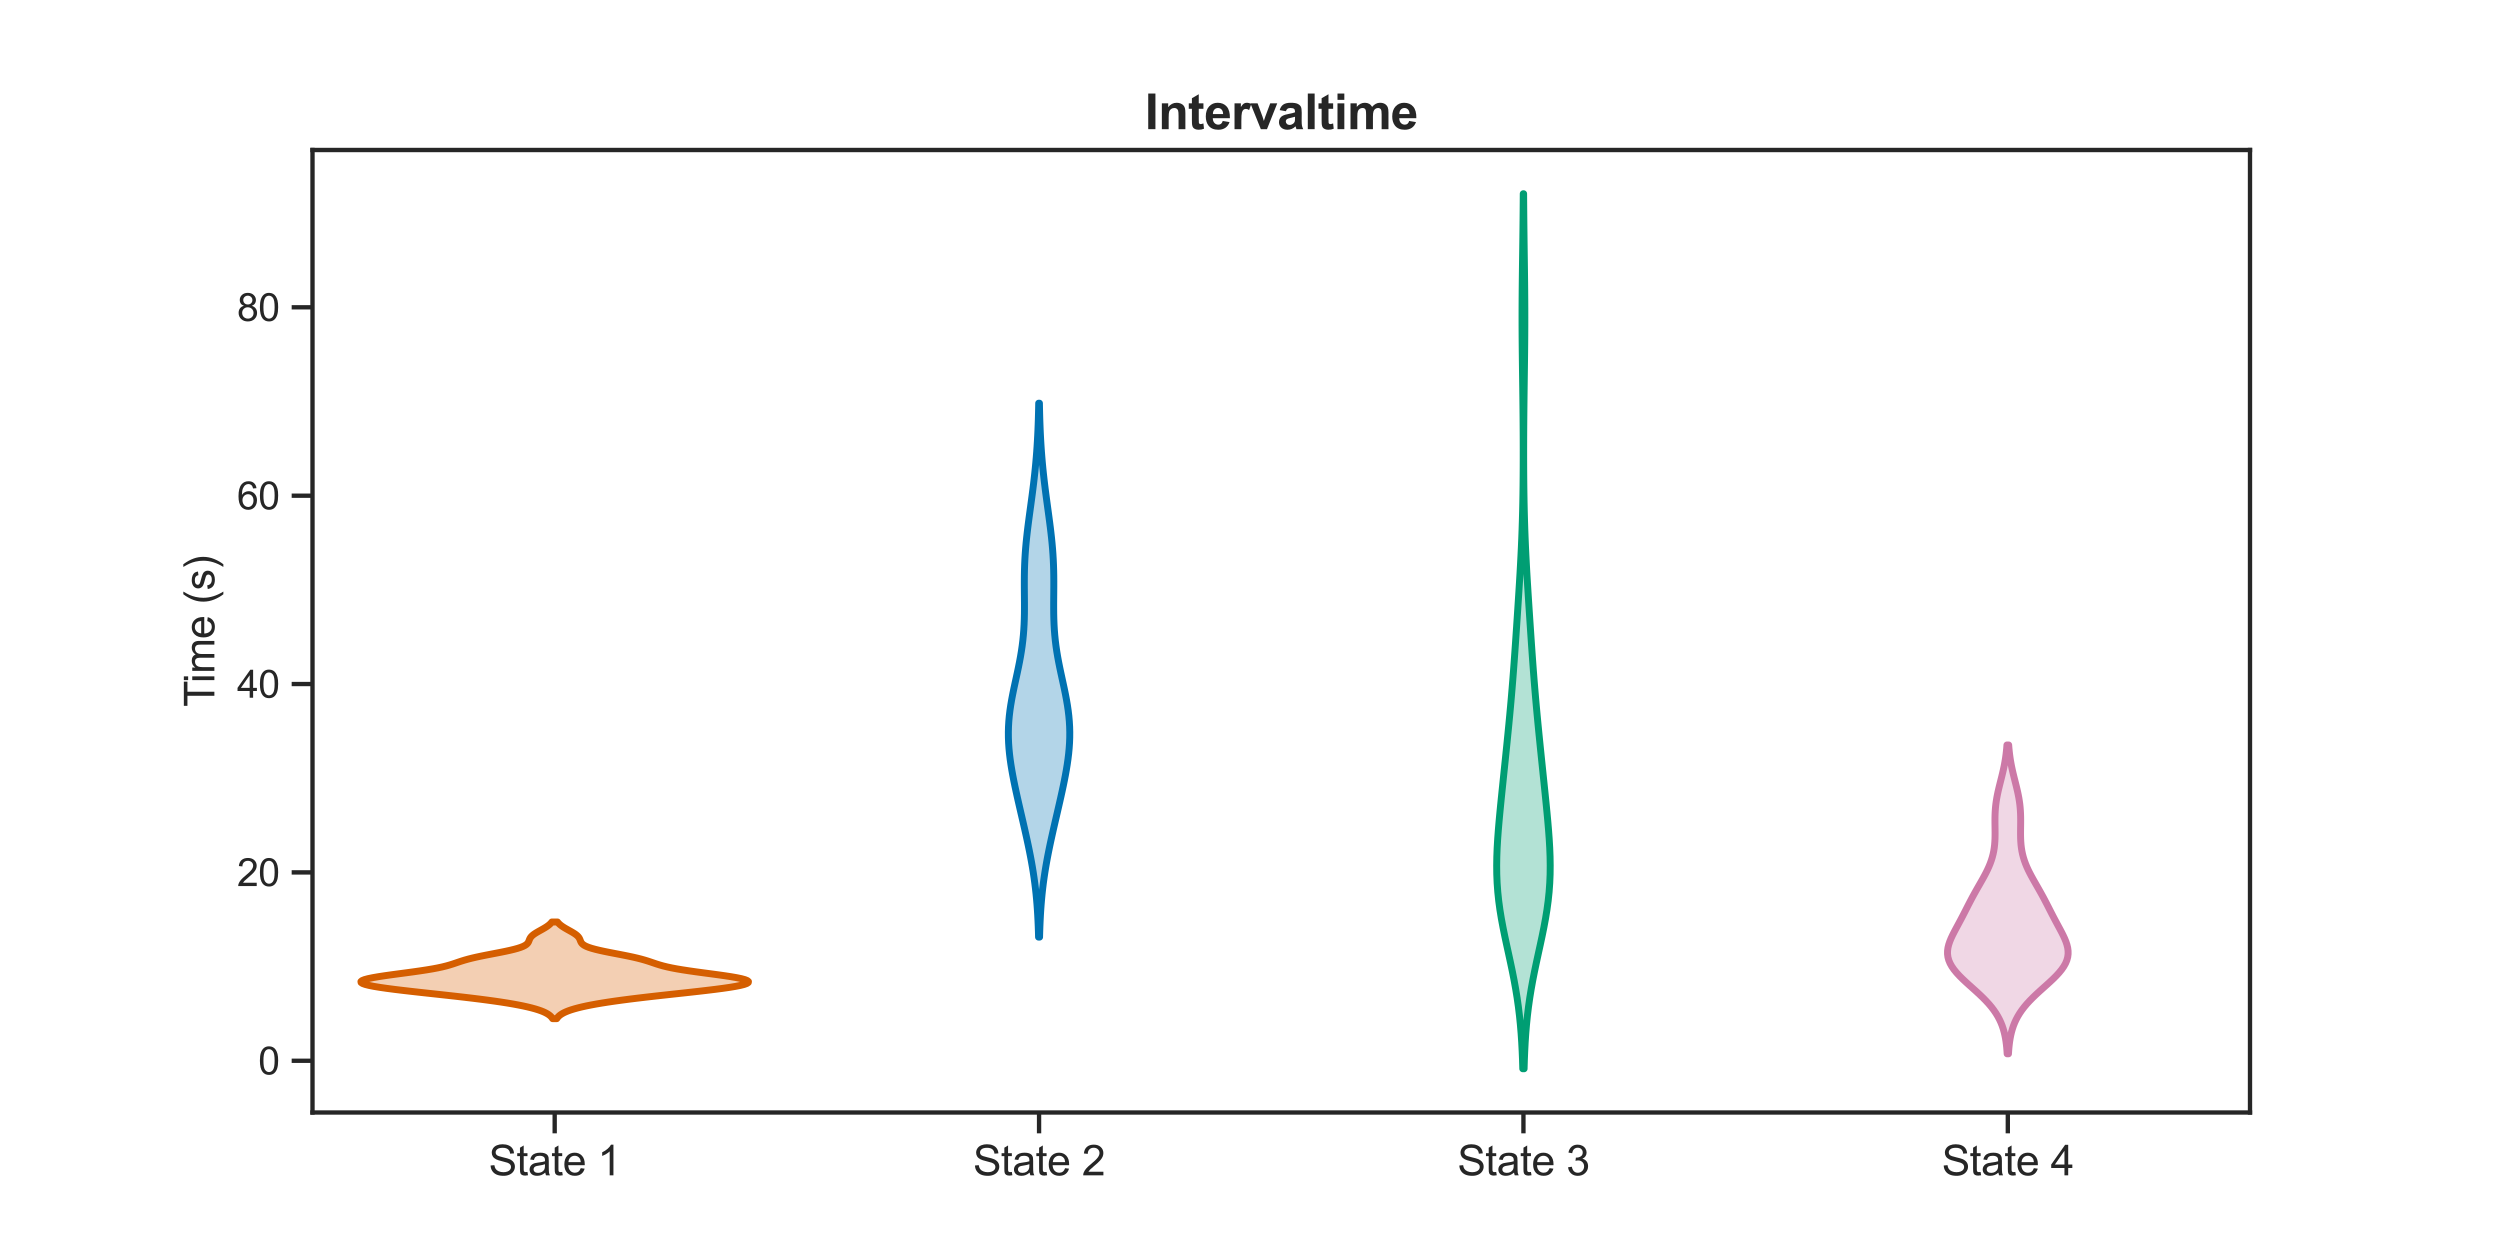 <?xml version="1.0" encoding="utf-8" standalone="no"?>
<!DOCTYPE svg PUBLIC "-//W3C//DTD SVG 1.1//EN"
  "http://www.w3.org/Graphics/SVG/1.1/DTD/svg11.dtd">
<svg xmlns:xlink="http://www.w3.org/1999/xlink" width="720pt" height="360pt" viewBox="0 0 720 360" xmlns="http://www.w3.org/2000/svg" version="1.1">
 <defs>
  <style type="text/css">*{stroke-linejoin: round; stroke-linecap: butt}</style>
 </defs>
 <g id="figure_1">
  <g id="patch_1">
   <path d="M 0 360 
L 720 360 
L 720 0 
L 0 0 
z
" style="fill: #ffffff"/>
  </g>
  <g id="axes_1">
   <g id="patch_2">
    <path d="M 90 320.4 
L 648 320.4 
L 648 43.2 
L 90 43.2 
z
" style="fill: #ffffff"/>
   </g>
   <g id="matplotlib.axis_1">
    <g id="xtick_1">
     <g id="line2d_1">
      <defs>
       <path id="m600a12ad51" d="M 0 0 
L 0 6 
" style="stroke: #262626; stroke-width: 1.25"/>
      </defs>
      <g>
       <use xlink:href="#m600a12ad51" x="159.75" y="320.4" style="fill: #262626; stroke: #262626; stroke-width: 1.25"/>
      </g>
     </g>
     <g id="text_1">
      <!-- State 1 -->
      <g style="fill: #262626" transform="translate(140.738 338.489) scale(0.12 -0.12)">
       <defs>
        <path id="ArialMT-53" d="M 288 1472 
L 859 1522 
Q 900 1178 1048 958 
Q 1197 738 1509 602 
Q 1822 466 2213 466 
Q 2559 466 2825 569 
Q 3091 672 3220 851 
Q 3350 1031 3350 1244 
Q 3350 1459 3225 1620 
Q 3100 1781 2813 1891 
Q 2628 1963 1997 2114 
Q 1366 2266 1113 2400 
Q 784 2572 623 2826 
Q 463 3081 463 3397 
Q 463 3744 659 4045 
Q 856 4347 1234 4503 
Q 1613 4659 2075 4659 
Q 2584 4659 2973 4495 
Q 3363 4331 3572 4012 
Q 3781 3694 3797 3291 
L 3216 3247 
Q 3169 3681 2898 3903 
Q 2628 4125 2100 4125 
Q 1550 4125 1298 3923 
Q 1047 3722 1047 3438 
Q 1047 3191 1225 3031 
Q 1400 2872 2139 2705 
Q 2878 2538 3153 2413 
Q 3553 2228 3743 1945 
Q 3934 1663 3934 1294 
Q 3934 928 3725 604 
Q 3516 281 3123 101 
Q 2731 -78 2241 -78 
Q 1619 -78 1198 103 
Q 778 284 539 648 
Q 300 1013 288 1472 
z
" transform="scale(0.016)"/>
        <path id="ArialMT-74" d="M 1650 503 
L 1731 6 
Q 1494 -44 1306 -44 
Q 1000 -44 831 53 
Q 663 150 594 308 
Q 525 466 525 972 
L 525 2881 
L 113 2881 
L 113 3319 
L 525 3319 
L 525 4141 
L 1084 4478 
L 1084 3319 
L 1650 3319 
L 1650 2881 
L 1084 2881 
L 1084 941 
Q 1084 700 1114 631 
Q 1144 563 1211 522 
Q 1278 481 1403 481 
Q 1497 481 1650 503 
z
" transform="scale(0.016)"/>
        <path id="ArialMT-61" d="M 2588 409 
Q 2275 144 1986 34 
Q 1697 -75 1366 -75 
Q 819 -75 525 192 
Q 231 459 231 875 
Q 231 1119 342 1320 
Q 453 1522 633 1644 
Q 813 1766 1038 1828 
Q 1203 1872 1538 1913 
Q 2219 1994 2541 2106 
Q 2544 2222 2544 2253 
Q 2544 2597 2384 2738 
Q 2169 2928 1744 2928 
Q 1347 2928 1158 2789 
Q 969 2650 878 2297 
L 328 2372 
Q 403 2725 575 2942 
Q 747 3159 1072 3276 
Q 1397 3394 1825 3394 
Q 2250 3394 2515 3294 
Q 2781 3194 2906 3042 
Q 3031 2891 3081 2659 
Q 3109 2516 3109 2141 
L 3109 1391 
Q 3109 606 3145 398 
Q 3181 191 3288 0 
L 2700 0 
Q 2613 175 2588 409 
z
M 2541 1666 
Q 2234 1541 1622 1453 
Q 1275 1403 1131 1340 
Q 988 1278 909 1158 
Q 831 1038 831 891 
Q 831 666 1001 516 
Q 1172 366 1500 366 
Q 1825 366 2078 508 
Q 2331 650 2450 897 
Q 2541 1088 2541 1459 
L 2541 1666 
z
" transform="scale(0.016)"/>
        <path id="ArialMT-65" d="M 2694 1069 
L 3275 997 
Q 3138 488 2766 206 
Q 2394 -75 1816 -75 
Q 1088 -75 661 373 
Q 234 822 234 1631 
Q 234 2469 665 2931 
Q 1097 3394 1784 3394 
Q 2450 3394 2872 2941 
Q 3294 2488 3294 1666 
Q 3294 1616 3291 1516 
L 816 1516 
Q 847 969 1125 678 
Q 1403 388 1819 388 
Q 2128 388 2347 550 
Q 2566 713 2694 1069 
z
M 847 1978 
L 2700 1978 
Q 2663 2397 2488 2606 
Q 2219 2931 1791 2931 
Q 1403 2931 1139 2672 
Q 875 2413 847 1978 
z
" transform="scale(0.016)"/>
        <path id="ArialMT-20" transform="scale(0.016)"/>
        <path id="ArialMT-31" d="M 2384 0 
L 1822 0 
L 1822 3584 
Q 1619 3391 1289 3197 
Q 959 3003 697 2906 
L 697 3450 
Q 1169 3672 1522 3987 
Q 1875 4303 2022 4600 
L 2384 4600 
L 2384 0 
z
" transform="scale(0.016)"/>
       </defs>
       <use xlink:href="#ArialMT-53"/>
       <use xlink:href="#ArialMT-74" x="66.699"/>
       <use xlink:href="#ArialMT-61" x="94.482"/>
       <use xlink:href="#ArialMT-74" x="150.098"/>
       <use xlink:href="#ArialMT-65" x="177.881"/>
       <use xlink:href="#ArialMT-20" x="233.496"/>
       <use xlink:href="#ArialMT-31" x="261.279"/>
      </g>
     </g>
    </g>
    <g id="xtick_2">
     <g id="line2d_2">
      <g>
       <use xlink:href="#m600a12ad51" x="299.25" y="320.4" style="fill: #262626; stroke: #262626; stroke-width: 1.25"/>
      </g>
     </g>
     <g id="text_2">
      <!-- State 2 -->
      <g style="fill: #262626" transform="translate(280.238 338.489) scale(0.12 -0.12)">
       <defs>
        <path id="ArialMT-32" d="M 3222 541 
L 3222 0 
L 194 0 
Q 188 203 259 391 
Q 375 700 629 1000 
Q 884 1300 1366 1694 
Q 2113 2306 2375 2664 
Q 2638 3022 2638 3341 
Q 2638 3675 2398 3904 
Q 2159 4134 1775 4134 
Q 1369 4134 1125 3890 
Q 881 3647 878 3216 
L 300 3275 
Q 359 3922 746 4261 
Q 1134 4600 1788 4600 
Q 2447 4600 2831 4234 
Q 3216 3869 3216 3328 
Q 3216 3053 3103 2787 
Q 2991 2522 2730 2228 
Q 2469 1934 1863 1422 
Q 1356 997 1212 845 
Q 1069 694 975 541 
L 3222 541 
z
" transform="scale(0.016)"/>
       </defs>
       <use xlink:href="#ArialMT-53"/>
       <use xlink:href="#ArialMT-74" x="66.699"/>
       <use xlink:href="#ArialMT-61" x="94.482"/>
       <use xlink:href="#ArialMT-74" x="150.098"/>
       <use xlink:href="#ArialMT-65" x="177.881"/>
       <use xlink:href="#ArialMT-20" x="233.496"/>
       <use xlink:href="#ArialMT-32" x="261.279"/>
      </g>
     </g>
    </g>
    <g id="xtick_3">
     <g id="line2d_3">
      <g>
       <use xlink:href="#m600a12ad51" x="438.75" y="320.4" style="fill: #262626; stroke: #262626; stroke-width: 1.25"/>
      </g>
     </g>
     <g id="text_3">
      <!-- State 3 -->
      <g style="fill: #262626" transform="translate(419.738 338.489) scale(0.12 -0.12)">
       <defs>
        <path id="ArialMT-33" d="M 269 1209 
L 831 1284 
Q 928 806 1161 595 
Q 1394 384 1728 384 
Q 2125 384 2398 659 
Q 2672 934 2672 1341 
Q 2672 1728 2419 1979 
Q 2166 2231 1775 2231 
Q 1616 2231 1378 2169 
L 1441 2663 
Q 1497 2656 1531 2656 
Q 1891 2656 2178 2843 
Q 2466 3031 2466 3422 
Q 2466 3731 2256 3934 
Q 2047 4138 1716 4138 
Q 1388 4138 1169 3931 
Q 950 3725 888 3313 
L 325 3413 
Q 428 3978 793 4289 
Q 1159 4600 1703 4600 
Q 2078 4600 2393 4439 
Q 2709 4278 2876 4000 
Q 3044 3722 3044 3409 
Q 3044 3113 2884 2869 
Q 2725 2625 2413 2481 
Q 2819 2388 3044 2092 
Q 3269 1797 3269 1353 
Q 3269 753 2831 336 
Q 2394 -81 1725 -81 
Q 1122 -81 723 278 
Q 325 638 269 1209 
z
" transform="scale(0.016)"/>
       </defs>
       <use xlink:href="#ArialMT-53"/>
       <use xlink:href="#ArialMT-74" x="66.699"/>
       <use xlink:href="#ArialMT-61" x="94.482"/>
       <use xlink:href="#ArialMT-74" x="150.098"/>
       <use xlink:href="#ArialMT-65" x="177.881"/>
       <use xlink:href="#ArialMT-20" x="233.496"/>
       <use xlink:href="#ArialMT-33" x="261.279"/>
      </g>
     </g>
    </g>
    <g id="xtick_4">
     <g id="line2d_4">
      <g>
       <use xlink:href="#m600a12ad51" x="578.25" y="320.4" style="fill: #262626; stroke: #262626; stroke-width: 1.25"/>
      </g>
     </g>
     <g id="text_4">
      <!-- State 4 -->
      <g style="fill: #262626" transform="translate(559.237 338.489) scale(0.12 -0.12)">
       <defs>
        <path id="ArialMT-34" d="M 2069 0 
L 2069 1097 
L 81 1097 
L 81 1613 
L 2172 4581 
L 2631 4581 
L 2631 1613 
L 3250 1613 
L 3250 1097 
L 2631 1097 
L 2631 0 
L 2069 0 
z
M 2069 1613 
L 2069 3678 
L 634 1613 
L 2069 1613 
z
" transform="scale(0.016)"/>
       </defs>
       <use xlink:href="#ArialMT-53"/>
       <use xlink:href="#ArialMT-74" x="66.699"/>
       <use xlink:href="#ArialMT-61" x="94.482"/>
       <use xlink:href="#ArialMT-74" x="150.098"/>
       <use xlink:href="#ArialMT-65" x="177.881"/>
       <use xlink:href="#ArialMT-20" x="233.496"/>
       <use xlink:href="#ArialMT-34" x="261.279"/>
      </g>
     </g>
    </g>
   </g>
   <g id="matplotlib.axis_2">
    <g id="ytick_1">
     <g id="line2d_5">
      <defs>
       <path id="mbd3a715c57" d="M 0 0 
L -6 0 
" style="stroke: #262626; stroke-width: 1.25"/>
      </defs>
      <g>
       <use xlink:href="#mbd3a715c57" x="90" y="305.5" style="fill: #262626; stroke: #262626; stroke-width: 1.25"/>
      </g>
     </g>
     <g id="text_5">
      <!-- 0 -->
      <g style="fill: #262626" transform="translate(74.383 309.437) scale(0.11 -0.11)">
       <defs>
        <path id="ArialMT-30" d="M 266 2259 
Q 266 3072 433 3567 
Q 600 4063 929 4331 
Q 1259 4600 1759 4600 
Q 2128 4600 2406 4451 
Q 2684 4303 2865 4023 
Q 3047 3744 3150 3342 
Q 3253 2941 3253 2259 
Q 3253 1453 3087 958 
Q 2922 463 2592 192 
Q 2263 -78 1759 -78 
Q 1097 -78 719 397 
Q 266 969 266 2259 
z
M 844 2259 
Q 844 1131 1108 757 
Q 1372 384 1759 384 
Q 2147 384 2411 759 
Q 2675 1134 2675 2259 
Q 2675 3391 2411 3762 
Q 2147 4134 1753 4134 
Q 1366 4134 1134 3806 
Q 844 3388 844 2259 
z
" transform="scale(0.016)"/>
       </defs>
       <use xlink:href="#ArialMT-30"/>
      </g>
     </g>
    </g>
    <g id="ytick_2">
     <g id="line2d_6">
      <g>
       <use xlink:href="#mbd3a715c57" x="90" y="251.251" style="fill: #262626; stroke: #262626; stroke-width: 1.25"/>
      </g>
     </g>
     <g id="text_6">
      <!-- 20 -->
      <g style="fill: #262626" transform="translate(68.266 255.188) scale(0.11 -0.11)">
       <use xlink:href="#ArialMT-32"/>
       <use xlink:href="#ArialMT-30" x="55.615"/>
      </g>
     </g>
    </g>
    <g id="ytick_3">
     <g id="line2d_7">
      <g>
       <use xlink:href="#mbd3a715c57" x="90" y="197.002" style="fill: #262626; stroke: #262626; stroke-width: 1.25"/>
      </g>
     </g>
     <g id="text_7">
      <!-- 40 -->
      <g style="fill: #262626" transform="translate(68.266 200.939) scale(0.11 -0.11)">
       <use xlink:href="#ArialMT-34"/>
       <use xlink:href="#ArialMT-30" x="55.615"/>
      </g>
     </g>
    </g>
    <g id="ytick_4">
     <g id="line2d_8">
      <g>
       <use xlink:href="#mbd3a715c57" x="90" y="142.753" style="fill: #262626; stroke: #262626; stroke-width: 1.25"/>
      </g>
     </g>
     <g id="text_8">
      <!-- 60 -->
      <g style="fill: #262626" transform="translate(68.266 146.69) scale(0.11 -0.11)">
       <defs>
        <path id="ArialMT-36" d="M 3184 3459 
L 2625 3416 
Q 2550 3747 2413 3897 
Q 2184 4138 1850 4138 
Q 1581 4138 1378 3988 
Q 1113 3794 959 3422 
Q 806 3050 800 2363 
Q 1003 2672 1297 2822 
Q 1591 2972 1913 2972 
Q 2475 2972 2870 2558 
Q 3266 2144 3266 1488 
Q 3266 1056 3080 686 
Q 2894 316 2569 119 
Q 2244 -78 1831 -78 
Q 1128 -78 684 439 
Q 241 956 241 2144 
Q 241 3472 731 4075 
Q 1159 4600 1884 4600 
Q 2425 4600 2770 4297 
Q 3116 3994 3184 3459 
z
M 888 1484 
Q 888 1194 1011 928 
Q 1134 663 1356 523 
Q 1578 384 1822 384 
Q 2178 384 2434 671 
Q 2691 959 2691 1453 
Q 2691 1928 2437 2201 
Q 2184 2475 1800 2475 
Q 1419 2475 1153 2201 
Q 888 1928 888 1484 
z
" transform="scale(0.016)"/>
       </defs>
       <use xlink:href="#ArialMT-36"/>
       <use xlink:href="#ArialMT-30" x="55.615"/>
      </g>
     </g>
    </g>
    <g id="ytick_5">
     <g id="line2d_9">
      <g>
       <use xlink:href="#mbd3a715c57" x="90" y="88.504" style="fill: #262626; stroke: #262626; stroke-width: 1.25"/>
      </g>
     </g>
     <g id="text_9">
      <!-- 80 -->
      <g style="fill: #262626" transform="translate(68.266 92.441) scale(0.11 -0.11)">
       <defs>
        <path id="ArialMT-38" d="M 1131 2484 
Q 781 2613 612 2850 
Q 444 3088 444 3419 
Q 444 3919 803 4259 
Q 1163 4600 1759 4600 
Q 2359 4600 2725 4251 
Q 3091 3903 3091 3403 
Q 3091 3084 2923 2848 
Q 2756 2613 2416 2484 
Q 2838 2347 3058 2040 
Q 3278 1734 3278 1309 
Q 3278 722 2862 322 
Q 2447 -78 1769 -78 
Q 1091 -78 675 323 
Q 259 725 259 1325 
Q 259 1772 486 2073 
Q 713 2375 1131 2484 
z
M 1019 3438 
Q 1019 3113 1228 2906 
Q 1438 2700 1772 2700 
Q 2097 2700 2305 2904 
Q 2513 3109 2513 3406 
Q 2513 3716 2298 3927 
Q 2084 4138 1766 4138 
Q 1444 4138 1231 3931 
Q 1019 3725 1019 3438 
z
M 838 1322 
Q 838 1081 952 856 
Q 1066 631 1291 507 
Q 1516 384 1775 384 
Q 2178 384 2440 643 
Q 2703 903 2703 1303 
Q 2703 1709 2433 1975 
Q 2163 2241 1756 2241 
Q 1359 2241 1098 1978 
Q 838 1716 838 1322 
z
" transform="scale(0.016)"/>
       </defs>
       <use xlink:href="#ArialMT-38"/>
       <use xlink:href="#ArialMT-30" x="55.615"/>
      </g>
     </g>
    </g>
    <g id="text_10">
     <!-- Time (s) -->
     <g style="fill: #262626" transform="translate(61.74 203.57) rotate(-90) scale(0.12 -0.12)">
      <defs>
       <path id="ArialMT-54" d="M 1659 0 
L 1659 4041 
L 150 4041 
L 150 4581 
L 3781 4581 
L 3781 4041 
L 2266 4041 
L 2266 0 
L 1659 0 
z
" transform="scale(0.016)"/>
       <path id="ArialMT-69" d="M 425 3934 
L 425 4581 
L 988 4581 
L 988 3934 
L 425 3934 
z
M 425 0 
L 425 3319 
L 988 3319 
L 988 0 
L 425 0 
z
" transform="scale(0.016)"/>
       <path id="ArialMT-6d" d="M 422 0 
L 422 3319 
L 925 3319 
L 925 2853 
Q 1081 3097 1340 3245 
Q 1600 3394 1931 3394 
Q 2300 3394 2536 3241 
Q 2772 3088 2869 2813 
Q 3263 3394 3894 3394 
Q 4388 3394 4653 3120 
Q 4919 2847 4919 2278 
L 4919 0 
L 4359 0 
L 4359 2091 
Q 4359 2428 4304 2576 
Q 4250 2725 4106 2815 
Q 3963 2906 3769 2906 
Q 3419 2906 3187 2673 
Q 2956 2441 2956 1928 
L 2956 0 
L 2394 0 
L 2394 2156 
Q 2394 2531 2256 2718 
Q 2119 2906 1806 2906 
Q 1569 2906 1367 2781 
Q 1166 2656 1075 2415 
Q 984 2175 984 1722 
L 984 0 
L 422 0 
z
" transform="scale(0.016)"/>
       <path id="ArialMT-28" d="M 1497 -1347 
Q 1031 -759 709 28 
Q 388 816 388 1659 
Q 388 2403 628 3084 
Q 909 3875 1497 4659 
L 1900 4659 
Q 1522 4009 1400 3731 
Q 1209 3300 1100 2831 
Q 966 2247 966 1656 
Q 966 153 1900 -1347 
L 1497 -1347 
z
" transform="scale(0.016)"/>
       <path id="ArialMT-73" d="M 197 991 
L 753 1078 
Q 800 744 1014 566 
Q 1228 388 1613 388 
Q 2000 388 2187 545 
Q 2375 703 2375 916 
Q 2375 1106 2209 1216 
Q 2094 1291 1634 1406 
Q 1016 1563 777 1677 
Q 538 1791 414 1992 
Q 291 2194 291 2438 
Q 291 2659 392 2848 
Q 494 3038 669 3163 
Q 800 3259 1026 3326 
Q 1253 3394 1513 3394 
Q 1903 3394 2198 3281 
Q 2494 3169 2634 2976 
Q 2775 2784 2828 2463 
L 2278 2388 
Q 2241 2644 2061 2787 
Q 1881 2931 1553 2931 
Q 1166 2931 1000 2803 
Q 834 2675 834 2503 
Q 834 2394 903 2306 
Q 972 2216 1119 2156 
Q 1203 2125 1616 2013 
Q 2213 1853 2448 1751 
Q 2684 1650 2818 1456 
Q 2953 1263 2953 975 
Q 2953 694 2789 445 
Q 2625 197 2315 61 
Q 2006 -75 1616 -75 
Q 969 -75 630 194 
Q 291 463 197 991 
z
" transform="scale(0.016)"/>
       <path id="ArialMT-29" d="M 791 -1347 
L 388 -1347 
Q 1322 153 1322 1656 
Q 1322 2244 1188 2822 
Q 1081 3291 891 3722 
Q 769 4003 388 4659 
L 791 4659 
Q 1378 3875 1659 3084 
Q 1900 2403 1900 1659 
Q 1900 816 1576 28 
Q 1253 -759 791 -1347 
z
" transform="scale(0.016)"/>
      </defs>
      <use xlink:href="#ArialMT-54"/>
      <use xlink:href="#ArialMT-69" x="57.334"/>
      <use xlink:href="#ArialMT-6d" x="79.551"/>
      <use xlink:href="#ArialMT-65" x="162.852"/>
      <use xlink:href="#ArialMT-20" x="218.467"/>
      <use xlink:href="#ArialMT-28" x="246.25"/>
      <use xlink:href="#ArialMT-73" x="279.551"/>
      <use xlink:href="#ArialMT-29" x="329.551"/>
     </g>
    </g>
   </g>
   <g id="PolyCollection_1">
    <defs>
     <path id="m5da23e848b" d="M 160.349 -66.63 
L 159.151 -66.63 
L 158.959 -66.912 
L 158.72 -67.193 
L 158.425 -67.474 
L 158.065 -67.755 
L 157.633 -68.036 
L 157.121 -68.317 
L 156.519 -68.598 
L 155.821 -68.88 
L 155.019 -69.161 
L 154.108 -69.442 
L 153.081 -69.723 
L 151.935 -70.004 
L 150.663 -70.285 
L 149.265 -70.566 
L 147.737 -70.848 
L 146.078 -71.129 
L 144.287 -71.41 
L 142.368 -71.691 
L 140.322 -71.972 
L 138.157 -72.253 
L 135.88 -72.534 
L 133.505 -72.816 
L 131.045 -73.097 
L 128.52 -73.378 
L 125.954 -73.659 
L 123.373 -73.94 
L 120.807 -74.221 
L 118.29 -74.502 
L 115.857 -74.784 
L 113.548 -75.065 
L 111.4 -75.346 
L 109.453 -75.627 
L 107.747 -75.908 
L 106.318 -76.189 
L 105.199 -76.47 
L 104.418 -76.752 
L 103.997 -77.033 
L 103.95 -77.314 
L 104.279 -77.595 
L 104.976 -77.876 
L 106.02 -78.157 
L 107.379 -78.438 
L 109.008 -78.72 
L 110.853 -79.001 
L 112.853 -79.282 
L 114.94 -79.563 
L 117.05 -79.844 
L 119.12 -80.125 
L 121.095 -80.407 
L 122.931 -80.688 
L 124.6 -80.969 
L 126.085 -81.25 
L 127.388 -81.531 
L 128.525 -81.812 
L 129.522 -82.093 
L 130.418 -82.375 
L 131.255 -82.656 
L 132.078 -82.937 
L 132.928 -83.218 
L 133.841 -83.499 
L 134.843 -83.78 
L 135.95 -84.061 
L 137.164 -84.343 
L 138.478 -84.624 
L 139.871 -84.905 
L 141.315 -85.186 
L 142.775 -85.467 
L 144.214 -85.748 
L 145.595 -86.029 
L 146.882 -86.311 
L 148.047 -86.592 
L 149.068 -86.873 
L 149.933 -87.154 
L 150.64 -87.435 
L 151.193 -87.716 
L 151.608 -87.997 
L 151.905 -88.279 
L 152.112 -88.56 
L 152.257 -88.841 
L 152.369 -89.122 
L 152.476 -89.403 
L 152.602 -89.684 
L 152.767 -89.965 
L 152.984 -90.247 
L 153.261 -90.528 
L 153.599 -90.809 
L 153.993 -91.09 
L 154.435 -91.371 
L 154.913 -91.652 
L 155.412 -91.933 
L 155.918 -92.215 
L 156.416 -92.496 
L 156.894 -92.777 
L 157.341 -93.058 
L 157.75 -93.339 
L 158.116 -93.62 
L 158.435 -93.901 
L 158.709 -94.183 
L 158.939 -94.464 
L 160.561 -94.464 
L 160.561 -94.464 
L 160.791 -94.183 
L 161.065 -93.901 
L 161.384 -93.62 
L 161.75 -93.339 
L 162.159 -93.058 
L 162.606 -92.777 
L 163.084 -92.496 
L 163.582 -92.215 
L 164.088 -91.933 
L 164.587 -91.652 
L 165.065 -91.371 
L 165.507 -91.09 
L 165.901 -90.809 
L 166.239 -90.528 
L 166.516 -90.247 
L 166.733 -89.965 
L 166.898 -89.684 
L 167.024 -89.403 
L 167.131 -89.122 
L 167.243 -88.841 
L 167.388 -88.56 
L 167.595 -88.279 
L 167.892 -87.997 
L 168.307 -87.716 
L 168.86 -87.435 
L 169.567 -87.154 
L 170.432 -86.873 
L 171.453 -86.592 
L 172.618 -86.311 
L 173.905 -86.029 
L 175.286 -85.748 
L 176.725 -85.467 
L 178.185 -85.186 
L 179.629 -84.905 
L 181.022 -84.624 
L 182.336 -84.343 
L 183.55 -84.061 
L 184.657 -83.78 
L 185.659 -83.499 
L 186.572 -83.218 
L 187.422 -82.937 
L 188.245 -82.656 
L 189.082 -82.375 
L 189.978 -82.093 
L 190.975 -81.812 
L 192.112 -81.531 
L 193.415 -81.25 
L 194.9 -80.969 
L 196.569 -80.688 
L 198.405 -80.407 
L 200.38 -80.125 
L 202.45 -79.844 
L 204.56 -79.563 
L 206.647 -79.282 
L 208.647 -79.001 
L 210.492 -78.72 
L 212.121 -78.438 
L 213.48 -78.157 
L 214.524 -77.876 
L 215.221 -77.595 
L 215.55 -77.314 
L 215.503 -77.033 
L 215.082 -76.752 
L 214.301 -76.47 
L 213.182 -76.189 
L 211.753 -75.908 
L 210.047 -75.627 
L 208.1 -75.346 
L 205.952 -75.065 
L 203.643 -74.784 
L 201.21 -74.502 
L 198.693 -74.221 
L 196.127 -73.94 
L 193.546 -73.659 
L 190.98 -73.378 
L 188.455 -73.097 
L 185.995 -72.816 
L 183.62 -72.534 
L 181.343 -72.253 
L 179.178 -71.972 
L 177.132 -71.691 
L 175.213 -71.41 
L 173.422 -71.129 
L 171.763 -70.848 
L 170.235 -70.566 
L 168.837 -70.285 
L 167.565 -70.004 
L 166.419 -69.723 
L 165.392 -69.442 
L 164.481 -69.161 
L 163.679 -68.88 
L 162.981 -68.598 
L 162.379 -68.317 
L 161.867 -68.036 
L 161.435 -67.755 
L 161.075 -67.474 
L 160.78 -67.193 
L 160.541 -66.912 
L 160.349 -66.63 
z
" style="stroke: #d55e00; stroke-width: 2"/>
    </defs>
    <g clip-path="url(#p589a07b811)">
     <use xlink:href="#m5da23e848b" x="0" y="360" style="fill: #d55e00; fill-opacity: 0.3; stroke: #d55e00; stroke-width: 2"/>
    </g>
   </g>
   <g id="PolyCollection_2">
    <defs>
     <path id="m94771ffcee" d="M 299.395 -90.115 
L 299.105 -90.115 
L 299.062 -91.669 
L 299.008 -93.222 
L 298.942 -94.775 
L 298.863 -96.328 
L 298.768 -97.881 
L 298.657 -99.434 
L 298.527 -100.988 
L 298.378 -102.541 
L 298.209 -104.094 
L 298.019 -105.647 
L 297.807 -107.2 
L 297.575 -108.753 
L 297.323 -110.307 
L 297.051 -111.86 
L 296.762 -113.413 
L 296.456 -114.966 
L 296.136 -116.519 
L 295.803 -118.072 
L 295.461 -119.626 
L 295.111 -121.179 
L 294.755 -122.732 
L 294.396 -124.285 
L 294.035 -125.838 
L 293.676 -127.391 
L 293.319 -128.945 
L 292.968 -130.498 
L 292.625 -132.051 
L 292.293 -133.604 
L 291.975 -135.157 
L 291.674 -136.71 
L 291.395 -138.264 
L 291.142 -139.817 
L 290.919 -141.37 
L 290.731 -142.923 
L 290.582 -144.476 
L 290.476 -146.029 
L 290.417 -147.583 
L 290.406 -149.136 
L 290.446 -150.689 
L 290.536 -152.242 
L 290.675 -153.795 
L 290.86 -155.348 
L 291.088 -156.902 
L 291.352 -158.455 
L 291.647 -160.008 
L 291.965 -161.561 
L 292.298 -163.114 
L 292.637 -164.667 
L 292.974 -166.221 
L 293.301 -167.774 
L 293.611 -169.327 
L 293.898 -170.88 
L 294.156 -172.433 
L 294.383 -173.986 
L 294.574 -175.54 
L 294.73 -177.093 
L 294.851 -178.646 
L 294.939 -180.199 
L 294.998 -181.752 
L 295.031 -183.305 
L 295.043 -184.858 
L 295.041 -186.412 
L 295.03 -187.965 
L 295.017 -189.518 
L 295.007 -191.071 
L 295.005 -192.624 
L 295.016 -194.177 
L 295.044 -195.731 
L 295.092 -197.284 
L 295.162 -198.837 
L 295.254 -200.39 
L 295.368 -201.943 
L 295.504 -203.496 
L 295.659 -205.05 
L 295.832 -206.603 
L 296.018 -208.156 
L 296.216 -209.709 
L 296.422 -211.262 
L 296.632 -212.815 
L 296.844 -214.369 
L 297.054 -215.922 
L 297.261 -217.475 
L 297.461 -219.028 
L 297.653 -220.581 
L 297.835 -222.134 
L 298.006 -223.688 
L 298.165 -225.241 
L 298.312 -226.794 
L 298.445 -228.347 
L 298.566 -229.9 
L 298.673 -231.453 
L 298.768 -233.007 
L 298.852 -234.56 
L 298.924 -236.113 
L 298.985 -237.666 
L 299.038 -239.219 
L 299.081 -240.772 
L 299.118 -242.326 
L 299.147 -243.879 
L 299.353 -243.879 
L 299.353 -243.879 
L 299.382 -242.326 
L 299.419 -240.772 
L 299.462 -239.219 
L 299.515 -237.666 
L 299.576 -236.113 
L 299.648 -234.56 
L 299.732 -233.007 
L 299.827 -231.453 
L 299.934 -229.9 
L 300.055 -228.347 
L 300.188 -226.794 
L 300.335 -225.241 
L 300.494 -223.688 
L 300.665 -222.134 
L 300.847 -220.581 
L 301.039 -219.028 
L 301.239 -217.475 
L 301.446 -215.922 
L 301.656 -214.369 
L 301.868 -212.815 
L 302.078 -211.262 
L 302.284 -209.709 
L 302.482 -208.156 
L 302.668 -206.603 
L 302.841 -205.05 
L 302.996 -203.496 
L 303.132 -201.943 
L 303.246 -200.39 
L 303.338 -198.837 
L 303.408 -197.284 
L 303.456 -195.731 
L 303.484 -194.177 
L 303.495 -192.624 
L 303.493 -191.071 
L 303.483 -189.518 
L 303.47 -187.965 
L 303.459 -186.412 
L 303.457 -184.858 
L 303.469 -183.305 
L 303.502 -181.752 
L 303.561 -180.199 
L 303.649 -178.646 
L 303.77 -177.093 
L 303.926 -175.54 
L 304.117 -173.986 
L 304.344 -172.433 
L 304.602 -170.88 
L 304.889 -169.327 
L 305.199 -167.774 
L 305.526 -166.221 
L 305.863 -164.667 
L 306.202 -163.114 
L 306.535 -161.561 
L 306.853 -160.008 
L 307.148 -158.455 
L 307.412 -156.902 
L 307.64 -155.348 
L 307.825 -153.795 
L 307.964 -152.242 
L 308.054 -150.689 
L 308.094 -149.136 
L 308.083 -147.583 
L 308.024 -146.029 
L 307.918 -144.476 
L 307.769 -142.923 
L 307.581 -141.37 
L 307.358 -139.817 
L 307.105 -138.264 
L 306.826 -136.71 
L 306.525 -135.157 
L 306.207 -133.604 
L 305.875 -132.051 
L 305.532 -130.498 
L 305.181 -128.945 
L 304.824 -127.391 
L 304.465 -125.838 
L 304.104 -124.285 
L 303.745 -122.732 
L 303.389 -121.179 
L 303.039 -119.626 
L 302.697 -118.072 
L 302.364 -116.519 
L 302.044 -114.966 
L 301.738 -113.413 
L 301.449 -111.86 
L 301.177 -110.307 
L 300.925 -108.753 
L 300.693 -107.2 
L 300.481 -105.647 
L 300.291 -104.094 
L 300.122 -102.541 
L 299.973 -100.988 
L 299.843 -99.434 
L 299.732 -97.881 
L 299.637 -96.328 
L 299.558 -94.775 
L 299.492 -93.222 
L 299.438 -91.669 
L 299.395 -90.115 
z
" style="stroke: #0072b2; stroke-width: 2"/>
    </defs>
    <g clip-path="url(#p589a07b811)">
     <use xlink:href="#m94771ffcee" x="0" y="360" style="fill: #0072b2; fill-opacity: 0.3; stroke: #0072b2; stroke-width: 2"/>
    </g>
   </g>
   <g id="PolyCollection_3">
    <defs>
     <path id="m494728735f" d="M 438.94 -52.2 
L 438.56 -52.2 
L 438.483 -54.745 
L 438.38 -57.291 
L 438.246 -59.836 
L 438.076 -62.382 
L 437.864 -64.927 
L 437.605 -67.473 
L 437.297 -70.018 
L 436.936 -72.564 
L 436.524 -75.109 
L 436.065 -77.655 
L 435.563 -80.2 
L 435.03 -82.745 
L 434.478 -85.291 
L 433.92 -87.836 
L 433.375 -90.382 
L 432.858 -92.927 
L 432.385 -95.473 
L 431.971 -98.018 
L 431.626 -100.564 
L 431.36 -103.109 
L 431.174 -105.655 
L 431.069 -108.2 
L 431.041 -110.745 
L 431.081 -113.291 
L 431.181 -115.836 
L 431.331 -118.382 
L 431.519 -120.927 
L 431.735 -123.473 
L 431.971 -126.018 
L 432.221 -128.564 
L 432.478 -131.109 
L 432.74 -133.655 
L 433.003 -136.2 
L 433.267 -138.745 
L 433.531 -141.291 
L 433.792 -143.836 
L 434.051 -146.382 
L 434.306 -148.927 
L 434.556 -151.473 
L 434.799 -154.018 
L 435.034 -156.564 
L 435.26 -159.109 
L 435.476 -161.655 
L 435.683 -164.2 
L 435.881 -166.745 
L 436.07 -169.291 
L 436.253 -171.836 
L 436.431 -174.382 
L 436.604 -176.927 
L 436.776 -179.473 
L 436.945 -182.018 
L 437.113 -184.564 
L 437.279 -187.109 
L 437.441 -189.655 
L 437.599 -192.2 
L 437.751 -194.745 
L 437.894 -197.291 
L 438.027 -199.836 
L 438.149 -202.382 
L 438.257 -204.927 
L 438.353 -207.473 
L 438.434 -210.018 
L 438.503 -212.564 
L 438.559 -215.109 
L 438.603 -217.655 
L 438.636 -220.2 
L 438.66 -222.745 
L 438.676 -225.291 
L 438.684 -227.836 
L 438.685 -230.382 
L 438.679 -232.927 
L 438.668 -235.473 
L 438.651 -238.018 
L 438.629 -240.564 
L 438.603 -243.109 
L 438.573 -245.655 
L 438.541 -248.2 
L 438.507 -250.745 
L 438.472 -253.291 
L 438.439 -255.836 
L 438.409 -258.382 
L 438.384 -260.927 
L 438.364 -263.473 
L 438.352 -266.018 
L 438.348 -268.564 
L 438.352 -271.109 
L 438.364 -273.655 
L 438.383 -276.2 
L 438.408 -278.745 
L 438.438 -281.291 
L 438.471 -283.836 
L 438.506 -286.382 
L 438.541 -288.927 
L 438.574 -291.473 
L 438.605 -294.018 
L 438.633 -296.564 
L 438.657 -299.109 
L 438.678 -301.655 
L 438.696 -304.2 
L 438.804 -304.2 
L 438.804 -304.2 
L 438.822 -301.655 
L 438.843 -299.109 
L 438.867 -296.564 
L 438.895 -294.018 
L 438.926 -291.473 
L 438.959 -288.927 
L 438.994 -286.382 
L 439.029 -283.836 
L 439.062 -281.291 
L 439.092 -278.745 
L 439.117 -276.2 
L 439.136 -273.655 
L 439.148 -271.109 
L 439.152 -268.564 
L 439.148 -266.018 
L 439.136 -263.473 
L 439.116 -260.927 
L 439.091 -258.382 
L 439.061 -255.836 
L 439.028 -253.291 
L 438.993 -250.745 
L 438.959 -248.2 
L 438.927 -245.655 
L 438.897 -243.109 
L 438.871 -240.564 
L 438.849 -238.018 
L 438.832 -235.473 
L 438.821 -232.927 
L 438.815 -230.382 
L 438.816 -227.836 
L 438.824 -225.291 
L 438.84 -222.745 
L 438.864 -220.2 
L 438.897 -217.655 
L 438.941 -215.109 
L 438.997 -212.564 
L 439.066 -210.018 
L 439.147 -207.473 
L 439.243 -204.927 
L 439.351 -202.382 
L 439.473 -199.836 
L 439.606 -197.291 
L 439.749 -194.745 
L 439.901 -192.2 
L 440.059 -189.655 
L 440.221 -187.109 
L 440.387 -184.564 
L 440.555 -182.018 
L 440.724 -179.473 
L 440.896 -176.927 
L 441.069 -174.382 
L 441.247 -171.836 
L 441.43 -169.291 
L 441.619 -166.745 
L 441.817 -164.2 
L 442.024 -161.655 
L 442.24 -159.109 
L 442.466 -156.564 
L 442.701 -154.018 
L 442.944 -151.473 
L 443.194 -148.927 
L 443.449 -146.382 
L 443.708 -143.836 
L 443.969 -141.291 
L 444.233 -138.745 
L 444.497 -136.2 
L 444.76 -133.655 
L 445.022 -131.109 
L 445.279 -128.564 
L 445.529 -126.018 
L 445.765 -123.473 
L 445.981 -120.927 
L 446.169 -118.382 
L 446.319 -115.836 
L 446.419 -113.291 
L 446.459 -110.745 
L 446.431 -108.2 
L 446.326 -105.655 
L 446.14 -103.109 
L 445.874 -100.564 
L 445.529 -98.018 
L 445.115 -95.473 
L 444.642 -92.927 
L 444.125 -90.382 
L 443.58 -87.836 
L 443.022 -85.291 
L 442.47 -82.745 
L 441.937 -80.2 
L 441.435 -77.655 
L 440.976 -75.109 
L 440.564 -72.564 
L 440.203 -70.018 
L 439.895 -67.473 
L 439.636 -64.927 
L 439.424 -62.382 
L 439.254 -59.836 
L 439.12 -57.291 
L 439.017 -54.745 
L 438.94 -52.2 
z
" style="stroke: #009e73; stroke-width: 2"/>
    </defs>
    <g clip-path="url(#p589a07b811)">
     <use xlink:href="#m494728735f" x="0" y="360" style="fill: #009e73; fill-opacity: 0.3; stroke: #009e73; stroke-width: 2"/>
    </g>
   </g>
   <g id="PolyCollection_4">
    <defs>
     <path id="mcd70d2fec1" d="M 578.438 -56.501 
L 578.062 -56.501 
L 578.002 -57.4 
L 577.927 -58.298 
L 577.832 -59.196 
L 577.714 -60.095 
L 577.57 -60.993 
L 577.393 -61.891 
L 577.18 -62.79 
L 576.925 -63.688 
L 576.623 -64.587 
L 576.267 -65.485 
L 575.853 -66.383 
L 575.375 -67.282 
L 574.83 -68.18 
L 574.215 -69.079 
L 573.529 -69.977 
L 572.773 -70.875 
L 571.949 -71.774 
L 571.066 -72.672 
L 570.131 -73.571 
L 569.158 -74.469 
L 568.161 -75.367 
L 567.157 -76.266 
L 566.167 -77.164 
L 565.211 -78.063 
L 564.31 -78.961 
L 563.484 -79.859 
L 562.751 -80.758 
L 562.127 -81.656 
L 561.623 -82.555 
L 561.247 -83.453 
L 561.002 -84.351 
L 560.886 -85.25 
L 560.892 -86.148 
L 561.011 -87.047 
L 561.23 -87.945 
L 561.532 -88.843 
L 561.901 -89.742 
L 562.321 -90.64 
L 562.775 -91.539 
L 563.249 -92.437 
L 563.733 -93.335 
L 564.217 -94.234 
L 564.697 -95.132 
L 565.169 -96.03 
L 565.634 -96.929 
L 566.093 -97.827 
L 566.551 -98.726 
L 567.011 -99.624 
L 567.478 -100.522 
L 567.954 -101.421 
L 568.441 -102.319 
L 568.939 -103.218 
L 569.447 -104.116 
L 569.961 -105.014 
L 570.475 -105.913 
L 570.983 -106.811 
L 571.477 -107.71 
L 571.95 -108.608 
L 572.394 -109.506 
L 572.803 -110.405 
L 573.172 -111.303 
L 573.496 -112.202 
L 573.775 -113.1 
L 574.008 -113.998 
L 574.195 -114.897 
L 574.34 -115.795 
L 574.445 -116.694 
L 574.516 -117.592 
L 574.559 -118.49 
L 574.578 -119.389 
L 574.581 -120.287 
L 574.573 -121.186 
L 574.561 -122.084 
L 574.551 -122.982 
L 574.548 -123.881 
L 574.558 -124.779 
L 574.585 -125.678 
L 574.633 -126.576 
L 574.704 -127.474 
L 574.8 -128.373 
L 574.922 -129.271 
L 575.069 -130.17 
L 575.239 -131.068 
L 575.429 -131.966 
L 575.635 -132.865 
L 575.853 -133.763 
L 576.078 -134.661 
L 576.305 -135.56 
L 576.529 -136.458 
L 576.746 -137.357 
L 576.952 -138.255 
L 577.144 -139.153 
L 577.32 -140.052 
L 577.477 -140.95 
L 577.617 -141.849 
L 577.738 -142.747 
L 577.841 -143.645 
L 577.928 -144.544 
L 578 -145.442 
L 578.5 -145.442 
L 578.5 -145.442 
L 578.572 -144.544 
L 578.659 -143.645 
L 578.762 -142.747 
L 578.883 -141.849 
L 579.023 -140.95 
L 579.18 -140.052 
L 579.356 -139.153 
L 579.548 -138.255 
L 579.754 -137.357 
L 579.971 -136.458 
L 580.195 -135.56 
L 580.422 -134.661 
L 580.647 -133.763 
L 580.865 -132.865 
L 581.071 -131.966 
L 581.261 -131.068 
L 581.431 -130.17 
L 581.578 -129.271 
L 581.7 -128.373 
L 581.796 -127.474 
L 581.867 -126.576 
L 581.915 -125.678 
L 581.942 -124.779 
L 581.952 -123.881 
L 581.949 -122.982 
L 581.939 -122.084 
L 581.927 -121.186 
L 581.919 -120.287 
L 581.922 -119.389 
L 581.941 -118.49 
L 581.984 -117.592 
L 582.055 -116.694 
L 582.16 -115.795 
L 582.305 -114.897 
L 582.492 -113.998 
L 582.725 -113.1 
L 583.004 -112.202 
L 583.328 -111.303 
L 583.697 -110.405 
L 584.106 -109.506 
L 584.55 -108.608 
L 585.023 -107.71 
L 585.517 -106.811 
L 586.025 -105.913 
L 586.539 -105.014 
L 587.053 -104.116 
L 587.561 -103.218 
L 588.059 -102.319 
L 588.546 -101.421 
L 589.022 -100.522 
L 589.489 -99.624 
L 589.949 -98.726 
L 590.407 -97.827 
L 590.866 -96.929 
L 591.331 -96.03 
L 591.803 -95.132 
L 592.283 -94.234 
L 592.767 -93.335 
L 593.251 -92.437 
L 593.725 -91.539 
L 594.179 -90.64 
L 594.599 -89.742 
L 594.968 -88.843 
L 595.27 -87.945 
L 595.489 -87.047 
L 595.608 -86.148 
L 595.614 -85.25 
L 595.498 -84.351 
L 595.253 -83.453 
L 594.877 -82.555 
L 594.373 -81.656 
L 593.749 -80.758 
L 593.016 -79.859 
L 592.19 -78.961 
L 591.289 -78.063 
L 590.333 -77.164 
L 589.343 -76.266 
L 588.339 -75.367 
L 587.342 -74.469 
L 586.369 -73.571 
L 585.434 -72.672 
L 584.551 -71.774 
L 583.727 -70.875 
L 582.971 -69.977 
L 582.285 -69.079 
L 581.67 -68.18 
L 581.125 -67.282 
L 580.647 -66.383 
L 580.233 -65.485 
L 579.877 -64.587 
L 579.575 -63.688 
L 579.32 -62.79 
L 579.107 -61.891 
L 578.93 -60.993 
L 578.786 -60.095 
L 578.668 -59.196 
L 578.573 -58.298 
L 578.498 -57.4 
L 578.438 -56.501 
z
" style="stroke: #cc79a7; stroke-width: 2"/>
    </defs>
    <g clip-path="url(#p589a07b811)">
     <use xlink:href="#mcd70d2fec1" x="0" y="360" style="fill: #cc79a7; fill-opacity: 0.3; stroke: #cc79a7; stroke-width: 2"/>
    </g>
   </g>
   <g id="patch_3">
    <path d="M 90 320.4 
L 90 43.2 
" style="fill: none; stroke: #262626; stroke-width: 1.25; stroke-linejoin: miter; stroke-linecap: square"/>
   </g>
   <g id="patch_4">
    <path d="M 648 320.4 
L 648 43.2 
" style="fill: none; stroke: #262626; stroke-width: 1.25; stroke-linejoin: miter; stroke-linecap: square"/>
   </g>
   <g id="patch_5">
    <path d="M 90 320.4 
L 648 320.4 
" style="fill: none; stroke: #262626; stroke-width: 1.25; stroke-linejoin: miter; stroke-linecap: square"/>
   </g>
   <g id="patch_6">
    <path d="M 90 43.2 
L 648 43.2 
" style="fill: none; stroke: #262626; stroke-width: 1.25; stroke-linejoin: miter; stroke-linecap: square"/>
   </g>
   <g id="text_11">
    <!-- Intervaltime -->
    <g style="fill: #262626" transform="translate(329.709 37.2) scale(0.14 -0.14)">
     <defs>
      <path id="Arial-BoldMT-49" d="M 438 0 
L 438 4581 
L 1363 4581 
L 1363 0 
L 438 0 
z
" transform="scale(0.016)"/>
      <path id="Arial-BoldMT-6e" d="M 3478 0 
L 2600 0 
L 2600 1694 
Q 2600 2231 2544 2389 
Q 2488 2547 2361 2634 
Q 2234 2722 2056 2722 
Q 1828 2722 1647 2597 
Q 1466 2472 1398 2265 
Q 1331 2059 1331 1503 
L 1331 0 
L 453 0 
L 453 3319 
L 1269 3319 
L 1269 2831 
Q 1703 3394 2363 3394 
Q 2653 3394 2893 3289 
Q 3134 3184 3257 3021 
Q 3381 2859 3429 2653 
Q 3478 2447 3478 2063 
L 3478 0 
z
" transform="scale(0.016)"/>
      <path id="Arial-BoldMT-74" d="M 1981 3319 
L 1981 2619 
L 1381 2619 
L 1381 1281 
Q 1381 875 1398 808 
Q 1416 741 1477 697 
Q 1538 653 1625 653 
Q 1747 653 1978 738 
L 2053 56 
Q 1747 -75 1359 -75 
Q 1122 -75 931 4 
Q 741 84 652 211 
Q 563 338 528 553 
Q 500 706 500 1172 
L 500 2619 
L 97 2619 
L 97 3319 
L 500 3319 
L 500 3978 
L 1381 4491 
L 1381 3319 
L 1981 3319 
z
" transform="scale(0.016)"/>
      <path id="Arial-BoldMT-65" d="M 2381 1056 
L 3256 909 
Q 3088 428 2723 176 
Q 2359 -75 1813 -75 
Q 947 -75 531 491 
Q 203 944 203 1634 
Q 203 2459 634 2926 
Q 1066 3394 1725 3394 
Q 2466 3394 2894 2905 
Q 3322 2416 3303 1406 
L 1103 1406 
Q 1113 1016 1316 798 
Q 1519 581 1822 581 
Q 2028 581 2168 693 
Q 2309 806 2381 1056 
z
M 2431 1944 
Q 2422 2325 2234 2523 
Q 2047 2722 1778 2722 
Q 1491 2722 1303 2513 
Q 1116 2303 1119 1944 
L 2431 1944 
z
" transform="scale(0.016)"/>
      <path id="Arial-BoldMT-72" d="M 1300 0 
L 422 0 
L 422 3319 
L 1238 3319 
L 1238 2847 
Q 1447 3181 1614 3287 
Q 1781 3394 1994 3394 
Q 2294 3394 2572 3228 
L 2300 2463 
Q 2078 2606 1888 2606 
Q 1703 2606 1575 2504 
Q 1447 2403 1373 2137 
Q 1300 1872 1300 1025 
L 1300 0 
z
" transform="scale(0.016)"/>
      <path id="Arial-BoldMT-76" d="M 1372 0 
L 34 3319 
L 956 3319 
L 1581 1625 
L 1763 1059 
Q 1834 1275 1853 1344 
Q 1897 1484 1947 1625 
L 2578 3319 
L 3481 3319 
L 2163 0 
L 1372 0 
z
" transform="scale(0.016)"/>
      <path id="Arial-BoldMT-61" d="M 1116 2306 
L 319 2450 
Q 453 2931 781 3162 
Q 1109 3394 1756 3394 
Q 2344 3394 2631 3255 
Q 2919 3116 3036 2902 
Q 3153 2688 3153 2116 
L 3144 1091 
Q 3144 653 3186 445 
Q 3228 238 3344 0 
L 2475 0 
Q 2441 88 2391 259 
Q 2369 338 2359 363 
Q 2134 144 1878 34 
Q 1622 -75 1331 -75 
Q 819 -75 523 203 
Q 228 481 228 906 
Q 228 1188 362 1408 
Q 497 1628 739 1745 
Q 981 1863 1438 1950 
Q 2053 2066 2291 2166 
L 2291 2253 
Q 2291 2506 2166 2614 
Q 2041 2722 1694 2722 
Q 1459 2722 1328 2630 
Q 1197 2538 1116 2306 
z
M 2291 1594 
Q 2122 1538 1756 1459 
Q 1391 1381 1278 1306 
Q 1106 1184 1106 997 
Q 1106 813 1243 678 
Q 1381 544 1594 544 
Q 1831 544 2047 700 
Q 2206 819 2256 991 
Q 2291 1103 2291 1419 
L 2291 1594 
z
" transform="scale(0.016)"/>
      <path id="Arial-BoldMT-6c" d="M 459 0 
L 459 4581 
L 1338 4581 
L 1338 0 
L 459 0 
z
" transform="scale(0.016)"/>
      <path id="Arial-BoldMT-69" d="M 459 3769 
L 459 4581 
L 1338 4581 
L 1338 3769 
L 459 3769 
z
M 459 0 
L 459 3319 
L 1338 3319 
L 1338 0 
L 459 0 
z
" transform="scale(0.016)"/>
      <path id="Arial-BoldMT-6d" d="M 394 3319 
L 1203 3319 
L 1203 2866 
Q 1638 3394 2238 3394 
Q 2556 3394 2790 3262 
Q 3025 3131 3175 2866 
Q 3394 3131 3647 3262 
Q 3900 3394 4188 3394 
Q 4553 3394 4806 3245 
Q 5059 3097 5184 2809 
Q 5275 2597 5275 2122 
L 5275 0 
L 4397 0 
L 4397 1897 
Q 4397 2391 4306 2534 
Q 4184 2722 3931 2722 
Q 3747 2722 3584 2609 
Q 3422 2497 3350 2280 
Q 3278 2063 3278 1594 
L 3278 0 
L 2400 0 
L 2400 1819 
Q 2400 2303 2353 2443 
Q 2306 2584 2207 2653 
Q 2109 2722 1941 2722 
Q 1738 2722 1575 2612 
Q 1413 2503 1342 2297 
Q 1272 2091 1272 1613 
L 1272 0 
L 394 0 
L 394 3319 
z
" transform="scale(0.016)"/>
     </defs>
     <use xlink:href="#Arial-BoldMT-49"/>
     <use xlink:href="#Arial-BoldMT-6e" x="27.783"/>
     <use xlink:href="#Arial-BoldMT-74" x="88.867"/>
     <use xlink:href="#Arial-BoldMT-65" x="122.168"/>
     <use xlink:href="#Arial-BoldMT-72" x="177.783"/>
     <use xlink:href="#Arial-BoldMT-76" x="216.699"/>
     <use xlink:href="#Arial-BoldMT-61" x="272.314"/>
     <use xlink:href="#Arial-BoldMT-6c" x="327.93"/>
     <use xlink:href="#Arial-BoldMT-74" x="355.713"/>
     <use xlink:href="#Arial-BoldMT-69" x="389.014"/>
     <use xlink:href="#Arial-BoldMT-6d" x="416.797"/>
     <use xlink:href="#Arial-BoldMT-65" x="505.713"/>
    </g>
   </g>
  </g>
 </g>
 <defs>
  <clipPath id="p589a07b811">
   <rect x="90" y="43.2" width="558" height="277.2"/>
  </clipPath>
 </defs>
</svg>
